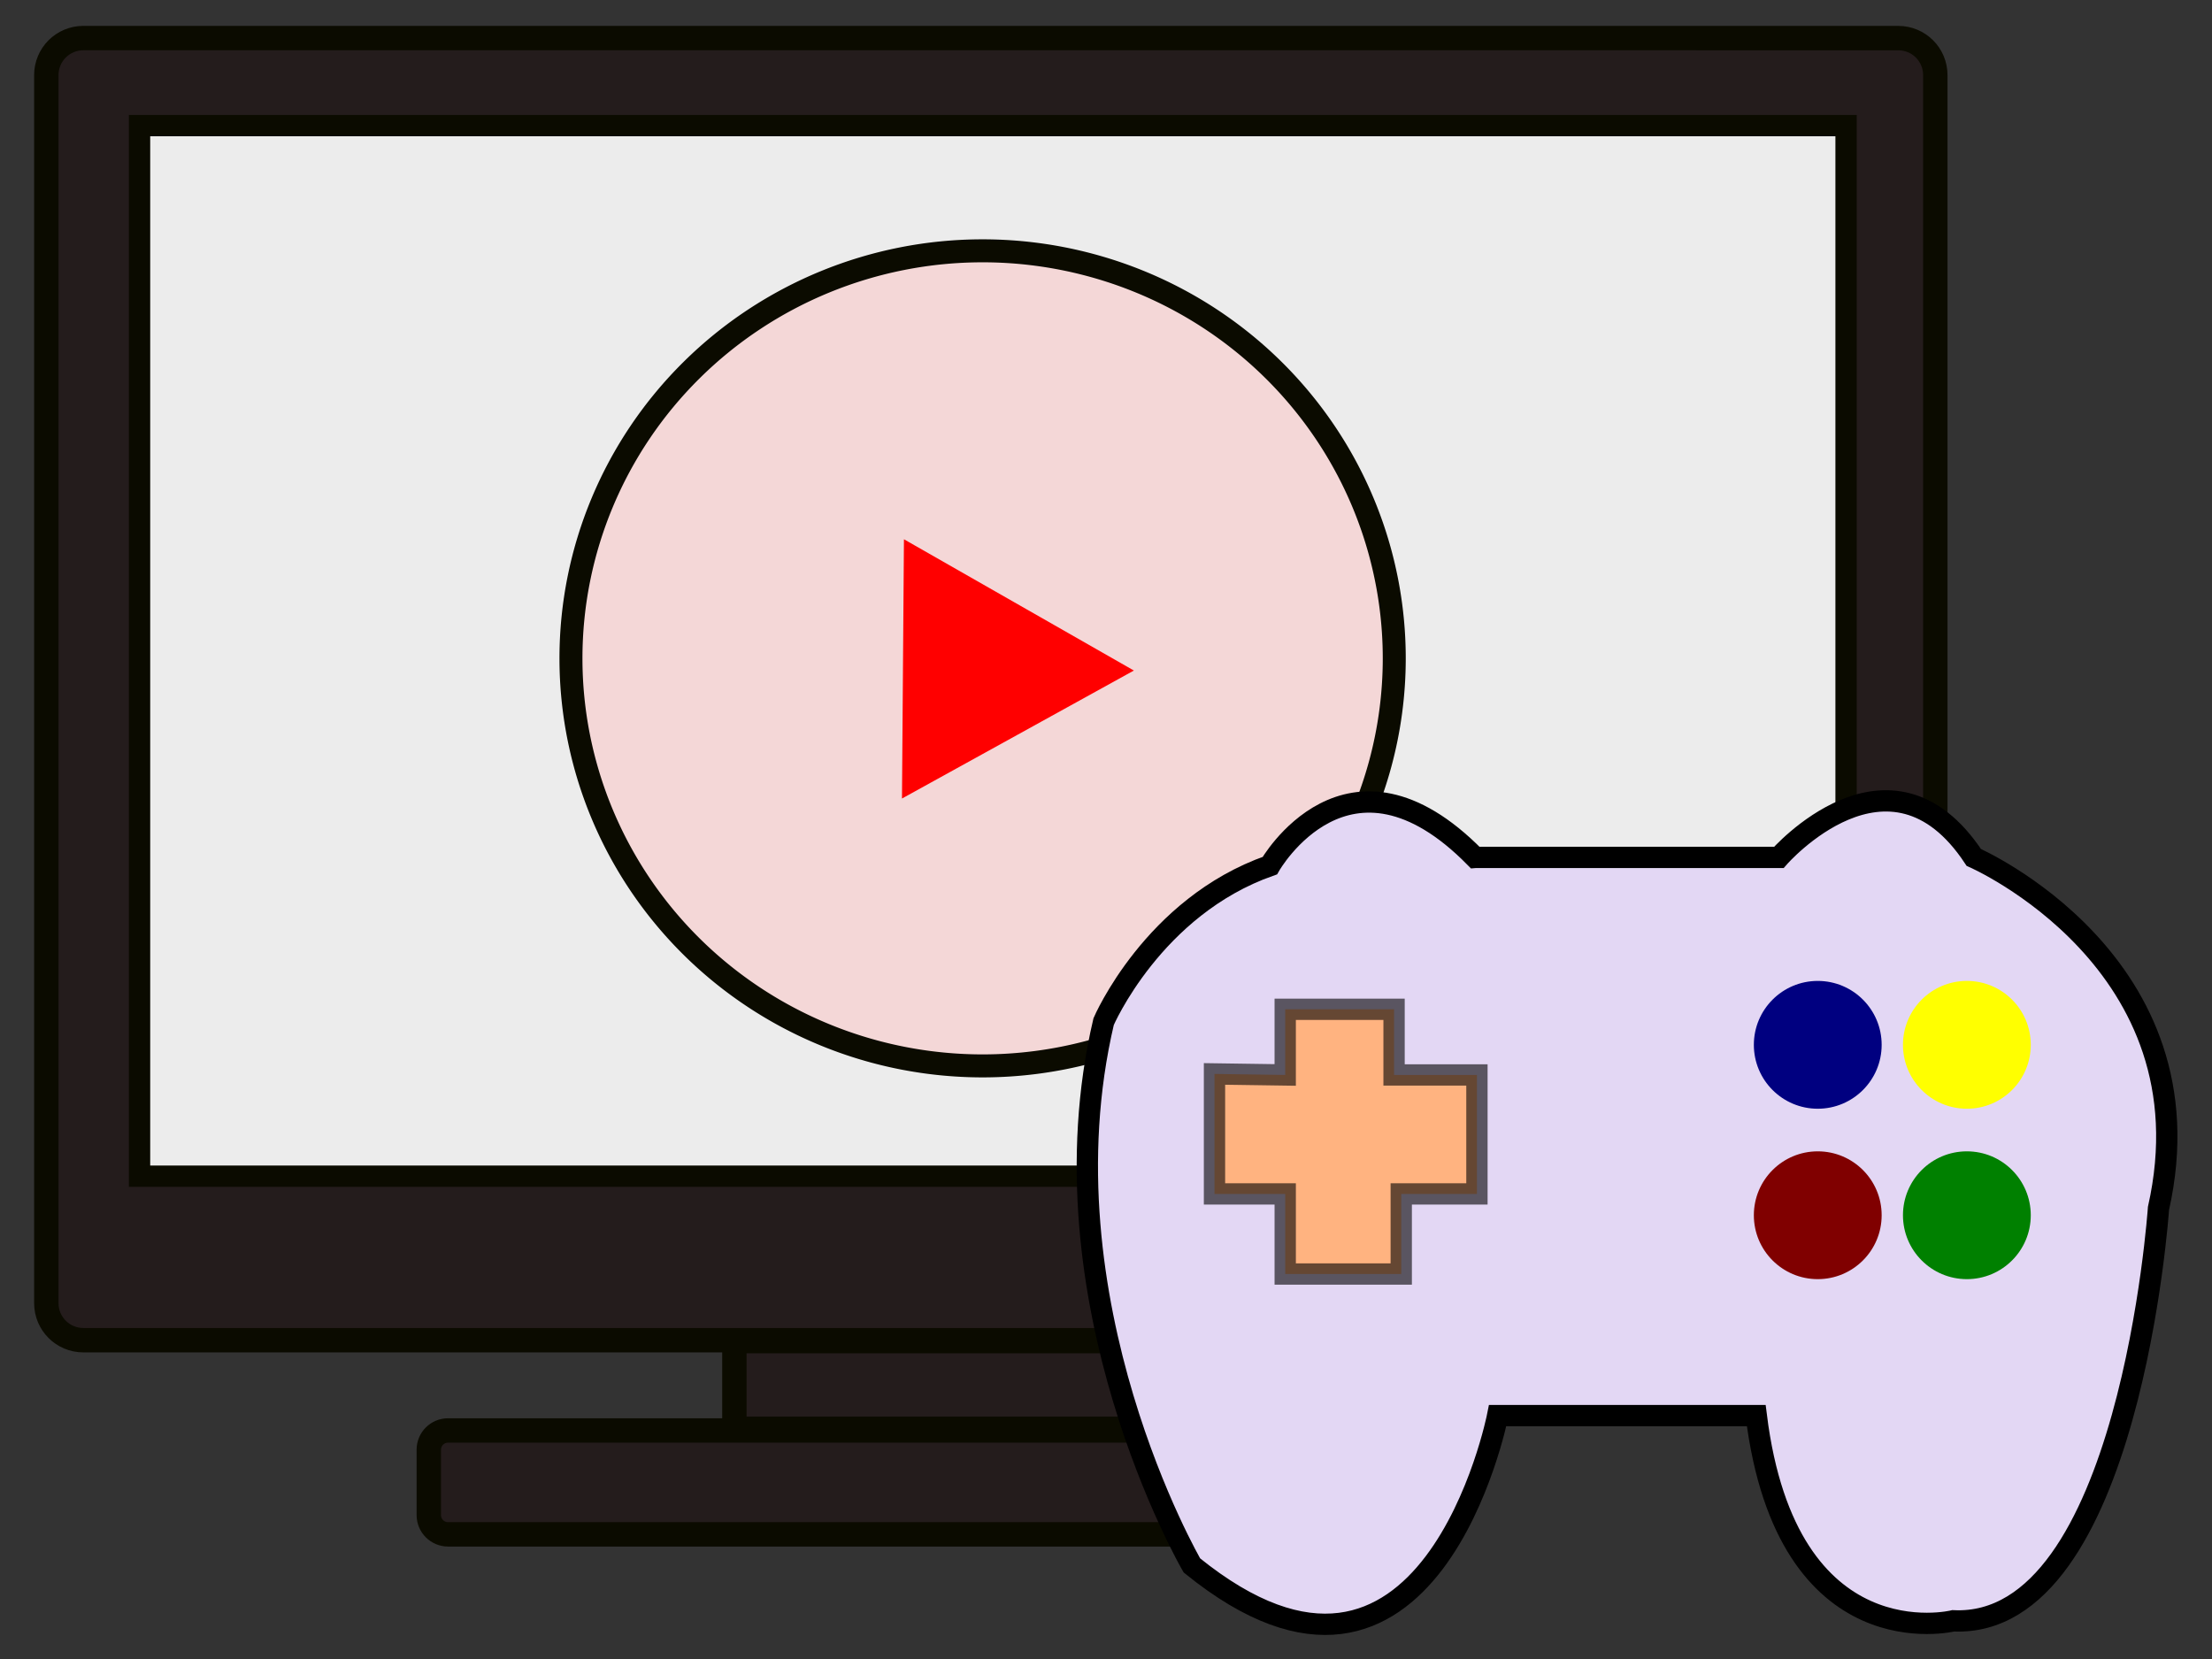 <?xml version="1.0" encoding="UTF-8" standalone="no"?>
<!-- Created with Inkscape (http://www.inkscape.org/) -->

<svg
   version="1.1"
   id="svg850"
   width="200"
   height="150"
   viewBox="0 0 200 150"
   sodipodi:docname="tech.svg"
   inkscape:version="1.1.2 (b8e25be833, 2022-02-05)"
   xmlns:inkscape="http://www.inkscape.org/namespaces/inkscape"
   xmlns:sodipodi="http://sodipodi.sourceforge.net/DTD/sodipodi-0.dtd"
   xmlns="http://www.w3.org/2000/svg"
   xmlns:svg="http://www.w3.org/2000/svg">
  <rect x="0" y="0" width="200" height="150" fill="#333333" stroke="none"/>
  <defs
     id="defs854" />
  <sodipodi:namedview
     id="namedview852"
     pagecolor="#505050"
     bordercolor="#eeeeee"
     borderopacity="1"
     inkscape:pageshadow="0"
     inkscape:pageopacity="0"
     inkscape:pagecheckerboard="0"
     showgrid="false"
     inkscape:zoom="1.8349421"
     inkscape:cx="-38.965807"
     inkscape:cy="97.550762"
     inkscape:window-width="1366"
     inkscape:window-height="715"
     inkscape:window-x="-8"
     inkscape:window-y="22"
     inkscape:window-maximized="1"
     inkscape:current-layer="g856"
     height="199px">
    <inkscape:grid
       type="xygrid"
       id="grid4368" />
  </sodipodi:namedview>
  <g
     inkscape:groupmode="layer"
     inkscape:label="Image"
     id="g856">
    <rect
       style="opacity:1;fill:#241c1c;fill-opacity:0.104;stroke:none;stroke-width:1.135;stroke-miterlimit:4;stroke-dasharray:none;stroke-opacity:1;paint-order:markers stroke fill"
       id="rect3022"
       width="18.16"
       height="2.071"
       x="92.052"
       y="131.069" />
    <g
       id="g8189"
       transform="matrix(1.926,0,0,1.926,-109.138,-125.095)">
      <g
         id="g4045">
        <path
           id="rect972"
           style="fill:#241c1c;stroke:#0b0b00;stroke-width:1.145"
           d="m 60.58,66.738 c -0.964,0 -1.74,0.777 -1.74,1.74 v 57.648 c 0,0.964 0.777,1.74 1.74,1.74 H 145.779 c 0.964,0 1.74,-0.777 1.74,-1.74 V 68.479 c 0,-0.964 -0.777,-1.74 -1.74,-1.74 z m 30.561,61.168 v 4.121 h 19.906 v -4.121 z m -13.438,4.197 c -0.503,0 -0.908,0.403 -0.908,0.906 v 3.064 c 0,0.503 0.405,0.908 0.908,0.908 h 45.598 c 0.503,0 0.906,-0.405 0.906,-0.908 v -3.064 c 0,-0.503 -0.403,-0.906 -0.906,-0.906 z" />
        <g
           id="g4037">
          <rect
             style="fill:#ececec;stroke:#0b0b00;stroke-width:1;stroke-miterlimit:4;stroke-dasharray:none;stroke-opacity:1"
             id="rect1673"
             width="80.112"
             height="49.32"
             x="63.217"
             y="70.847" />
          <g
             id="g2412">
            <path
               id="path1417"
               style="fill:#f4d7d7;stroke:#0b0b00;stroke-width:1.079"
               d="M 122.119,95.857 A 19.325,19.132 0 0 1 102.794,114.989 19.325,19.132 0 0 1 83.469,95.857 19.325,19.132 0 0 1 102.794,76.725 19.325,19.132 0 0 1 122.119,95.857 Z" />
            <path
               id="path1565"
               style="fill:#ff0000;stroke-width:1;paint-order:markers stroke fill"
               inkscape:transform-center-x="-1.7834859"
               inkscape:transform-center-y="-0.026349633"
               transform="matrix(1.124,0.243,-0.25,1.093,11.365,-33.046)"
               d="m 100.572,101.596 -1.141,-5.314 -1.141,-5.314 5.173,1.669 5.173,1.669 -4.031,3.645 z" />
          </g>
        </g>
      </g>
      <g
         id="g8171">
        <path
           style="fill:#e3d7f4;stroke:#000000;stroke-width:1px;stroke-linecap:butt;stroke-linejoin:miter;stroke-opacity:1"
           d="m 125.915,105.202 h 14.258 c 0,0 5.202,-5.973 9.152,0 0,0 11.272,4.913 8.671,16.474 0,0 -1.349,19.75 -9.634,19.364 0,0 -7.803,1.927 -9.249,-9.634 h -12.139 c 0,0 -3.179,16.089 -14.355,7.033 0,0 -7.225,-12.428 -4.143,-25.53 0,0 2.312,-5.395 7.803,-7.322 0,0 3.661,-6.455 9.634,-0.385 z"
           id="path4080" />
        <g
           id="g8161">
          <path
             style="fill:#ffb380;stroke:#000000;stroke-width:1px;stroke-linecap:butt;stroke-linejoin:miter;stroke-opacity:0.602"
             d="m 117,115.414 v -3.083 h 5.11 v 3.083 H 126 V 121 h -3.553 v 3.759 H 117 V 121 h -3.32 v -5.634 z"
             id="path4195"
             sodipodi:nodetypes="ccccccccccccc" />
          <g
             id="g8153">
            <circle
               style="opacity:1;fill:#000080;fill-opacity:1;stroke:none;stroke-width:1.135;stroke-miterlimit:4;stroke-dasharray:none;stroke-opacity:1;paint-order:markers stroke fill"
               id="path5612"
               cx="142"
               cy="114"
               r="3" />
            <circle
               style="opacity:1;fill:#ffff00;fill-opacity:1;stroke:none;stroke-width:1.135;stroke-miterlimit:4;stroke-dasharray:none;stroke-opacity:1;paint-order:markers stroke fill"
               id="circle5614"
               cx="149"
               cy="114"
               r="3" />
            <circle
               style="opacity:1;fill:#008000;fill-opacity:1;stroke:none;stroke-width:1.135;stroke-miterlimit:4;stroke-dasharray:none;stroke-opacity:1;paint-order:markers stroke fill"
               id="circle5696"
               cx="149"
               cy="122"
               r="3" />
            <circle
               style="opacity:1;fill:#800000;fill-opacity:1;stroke:none;stroke-width:1.135;stroke-miterlimit:4;stroke-dasharray:none;stroke-opacity:1;paint-order:markers stroke fill"
               id="circle5698"
               cx="142"
               cy="122"
               r="3" />
          </g>
        </g>
      </g>
    </g>
  </g>
</svg>
